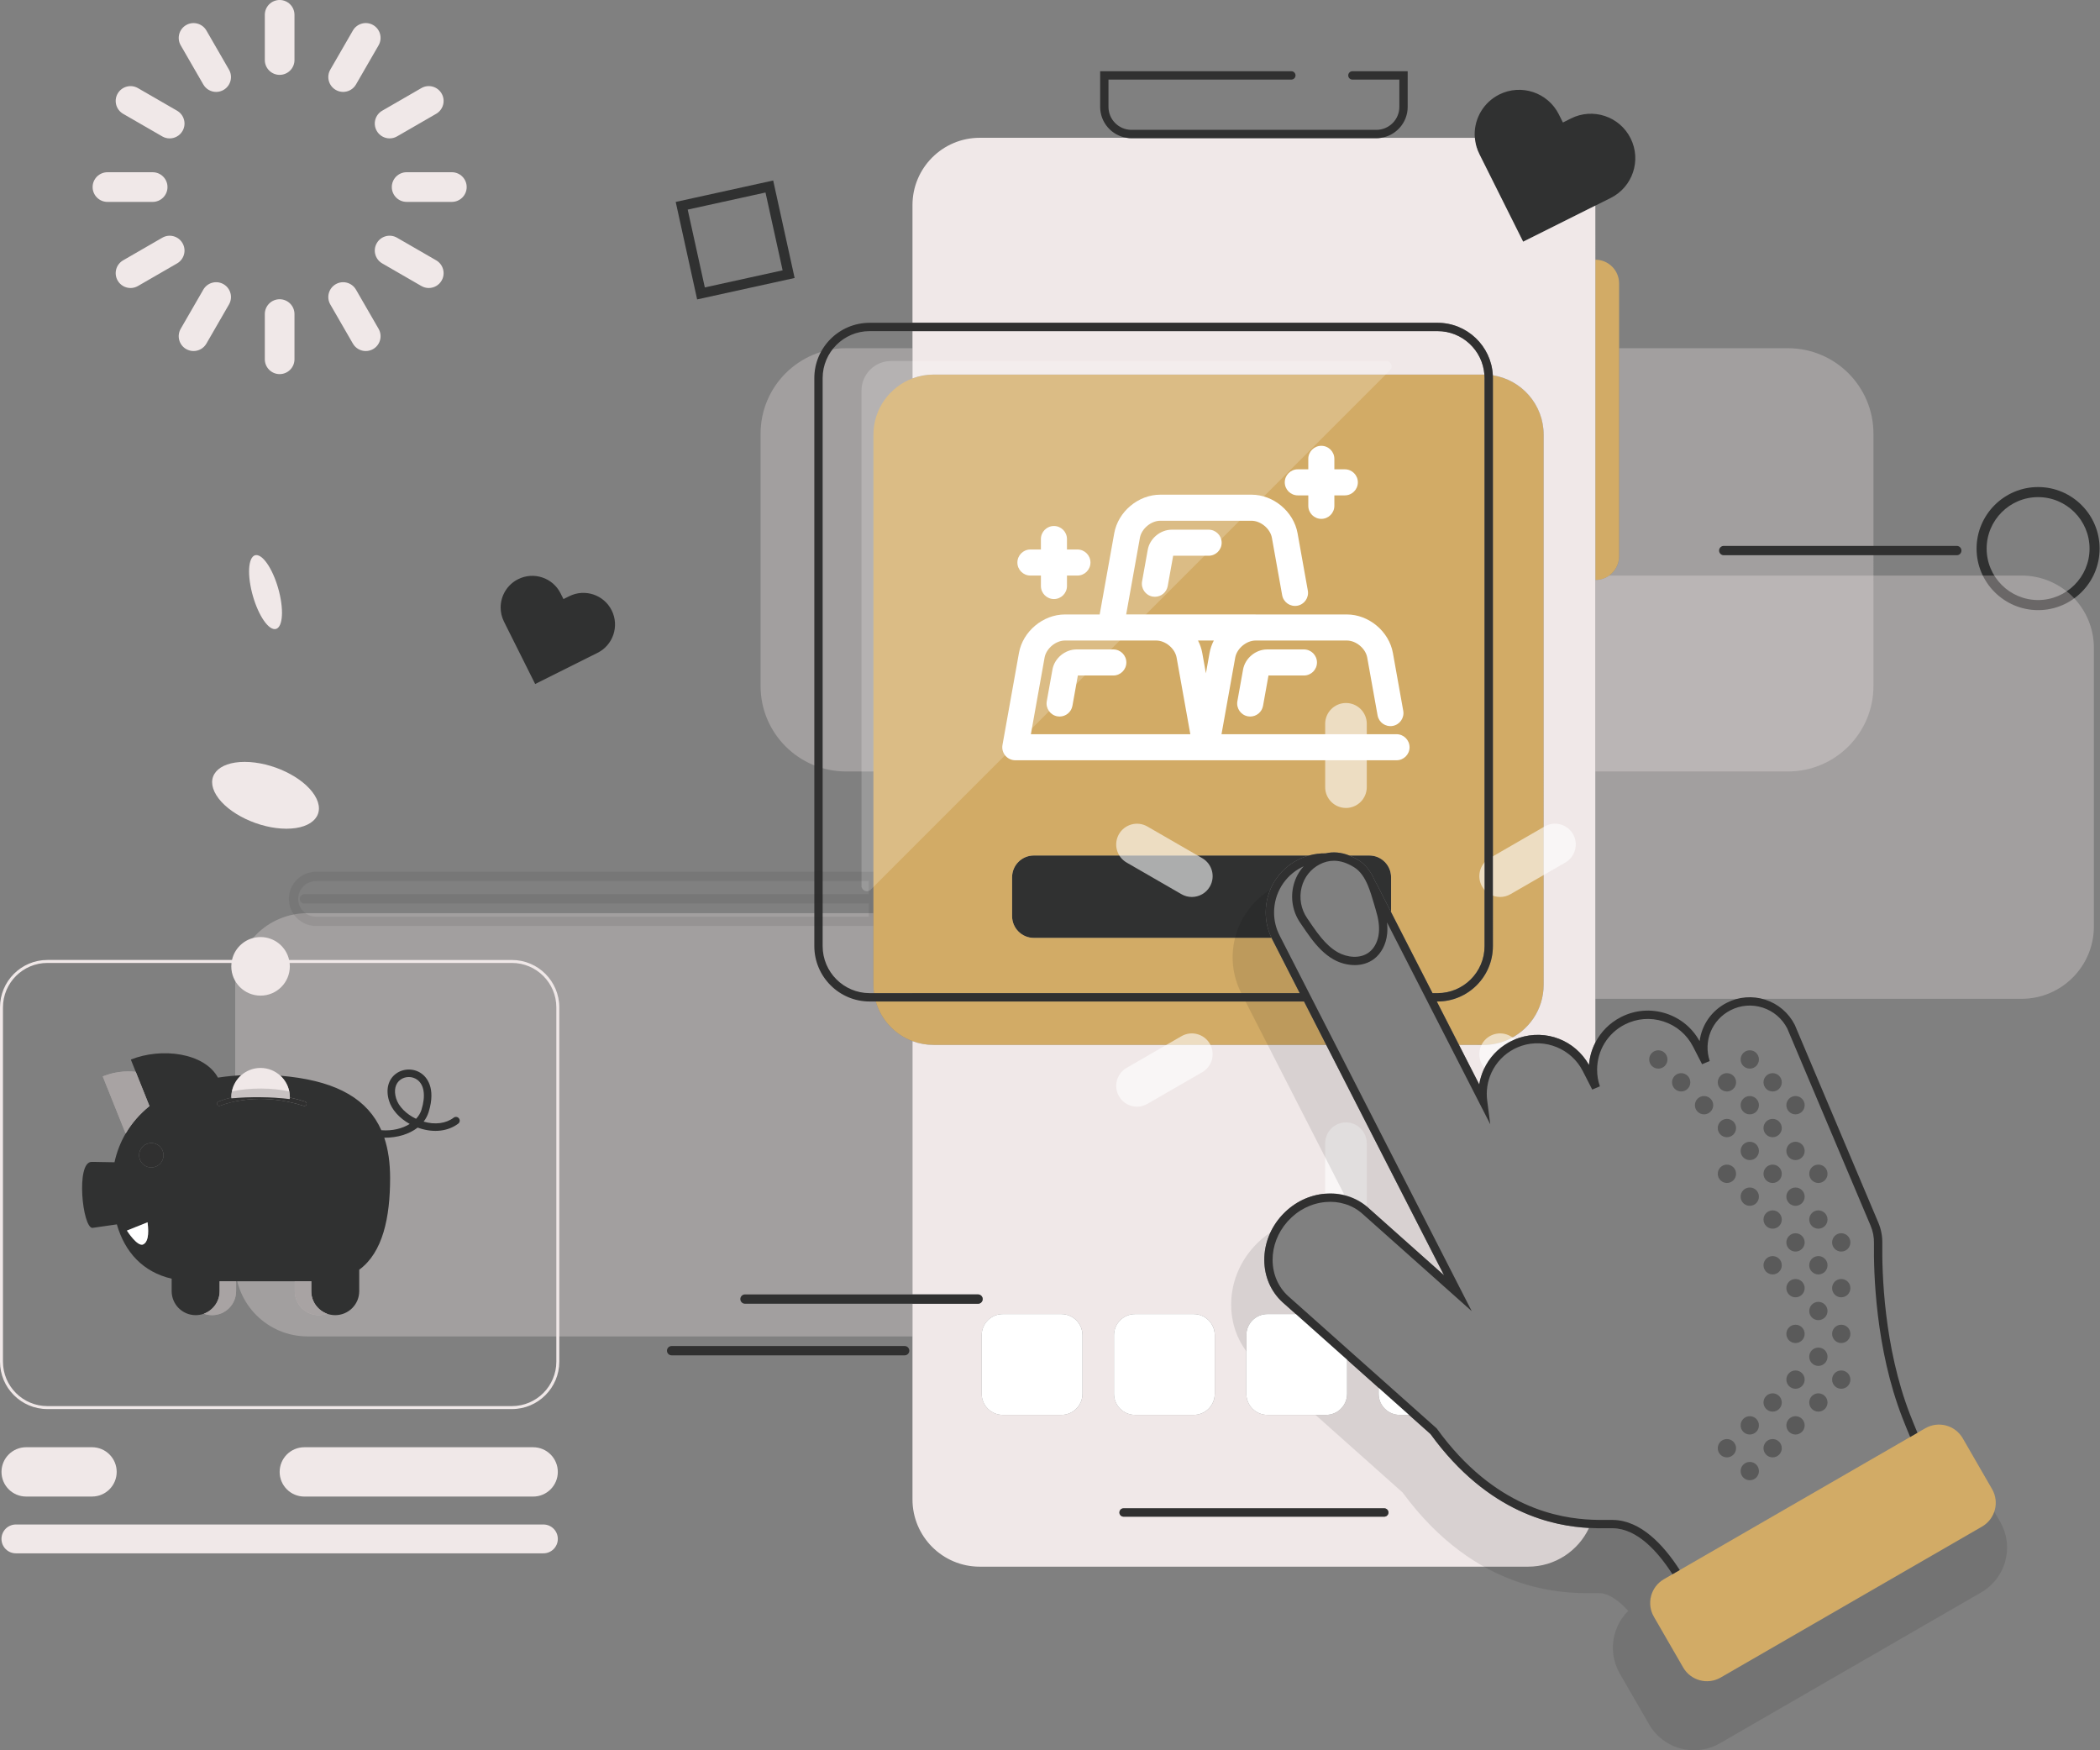<svg xmlns="http://www.w3.org/2000/svg" width="132" height="110" viewBox="0 0 132 110">
    <rect x="0" y="0" width="132" height="110" fill="#808080" stroke="none"/>
    <g fill="none" fill-rule="evenodd">
        <path fill="#F0E8E8" d="M57.356 21.884v26.601H53.18c-2.967 0-5.373-2.405-5.373-5.372V27.258c0-2.968 2.406-5.374 5.373-5.374h4.176zm0 41.056H55.05c.332 1.15 1.195 2.076 2.307 2.492V83.99H19.332c-2.511 0-4.549-2.036-4.549-4.55V61.939c0-2.513 2.038-4.55 4.55-4.55H54.9v4.5c0 .18.013.356.038.528h2.418v.524zm60.405-19.827V27.258c0-2.968-2.407-5.374-5.374-5.374h-10.615v13.073c0 .825-.668 1.493-1.493 1.493v12.035h12.108c2.967 0 5.374-2.405 5.374-5.372z" opacity=".3"/>
        <path fill="#303131" d="M98.748 7.444l-.508.255-.255-.509c-.69-1.38-2.368-1.939-3.747-1.25-.978.49-1.545 1.476-1.545 2.5 0 .074.003.147.01.22.026.348.12.697.286 1.027l.254.51 2.497 4.995 4.539-2.269.458-.228.508-.254c1.38-.69 1.94-2.367 1.25-3.747-.689-1.38-2.367-1.94-3.747-1.25zM128.11 30.61c-2.132 0-3.868 1.736-3.868 3.868 0 2.132 1.736 3.867 3.868 3.867 2.132 0 3.866-1.735 3.866-3.867 0-2.132-1.734-3.868-3.866-3.868zm0 7.101c-1.784 0-3.235-1.45-3.235-3.233 0-1.784 1.45-3.235 3.235-3.235 1.782 0 3.233 1.451 3.233 3.235 0 1.782-1.451 3.233-3.233 3.233zM84.813 53.765h1.26c.755 0 1.367.612 1.367 1.368v2.192l-.856-1.674c-.043-.084-.089-.166-.136-.245h-.002v-.001c-.03-.072-.063-.143-.097-.212-.224-.458-.525-.867-.966-1.14-.19-.116-.38-.214-.57-.288zm-21.196 1.368v2.445c0 .755.613 1.367 1.368 1.367h14.94c-.243-.503-.366-1.042-.366-1.599 0-1.403.777-2.672 2.025-3.31.227-.115.461-.206.697-.271H64.985c-.755 0-1.368.612-1.368 1.368zM43.82 18.817l-1.347-6.126 6.127-1.347 1.348 6.127-6.128 1.346zm-.593-5.644l1.076 4.891 4.89-1.075-1.076-4.89-4.89 1.074zM35.781 37.47l-.363.18-.182-.36c-.49-.983-1.685-1.382-2.667-.89-.697.348-1.1 1.05-1.1 1.78 0 .299.067.602.21.888l.18.362 1.78 3.558 3.557-1.778.363-.18c.983-.493 1.38-1.687.89-2.67-.491-.983-1.687-1.38-2.668-.89zm-9.153 33.021c.72.208 1.404.119 1.89-.25.105-.078.253-.058.33.046.08.103.06.251-.044.33-.636.48-1.522.587-2.433.289l-.118-.04c-.542.424-1.299.636-2.059.636h-.04c.247.737.367 1.578.367 2.532 0 2.47-.452 4.674-1.941 5.764v1.348c0 .832-.676 1.507-1.508 1.507-.182 0-.357-.032-.519-.091-.578-.212-.99-.766-.99-1.416v-.623h-5.757v.623c0 .65-.412 1.204-.99 1.416-.162.059-.335.091-.519.091-.832 0-1.507-.675-1.507-1.507v-.783c-1.8-.42-2.94-1.658-3.446-3.415l-1.536.222c-.627-.012-1.043-4.105-.069-4.147.041-.003.082-.003.123-.002l1.335.024c.142-.653.38-1.256.7-1.806.384-.656.888-1.235 1.498-1.726l-.864-2.155-.307-.767c1.914-.77 4.62-.438 5.475 1.134.273-.042.555-.078.842-.104.206-.019.413-.034.622-.046-.297.261-.508.617-.588 1.017-.024.119-.037.238-.037.364l.001.024c-.254.058-.452.12-.59.169-.134.047-.212.08-.228.087-.07.031-.101.115-.07.187.031.07.116.103.186.07.001-.001.021-.01.056-.022.363-.141 2.436-.855 5.197.028.014.004.03.007.043.007.06 0 .115-.038.134-.099.024-.073-.017-.152-.091-.176-.33-.106-.65-.19-.96-.254.002-.007.002-.014.002-.021 0-.126-.013-.245-.036-.364-.078-.386-.278-.73-.556-.987.197.017.393.037.588.06 3.044.355 4.904 1.449 5.756 3.366.7.055 1.324-.107 1.784-.394-.646-.357-1.133-.894-1.305-1.47-.213-.71-.042-1.348.459-1.702.47-.334 1.125-.331 1.593.009.292.211.92.87.443 2.411-.07.226-.178.427-.316.606zm-16.349 2.111c0-.423-.344-.767-.767-.767-.424 0-.768.344-.768.767 0 .18.06.344.165.474.138.178.354.293.598.295h.005c.423 0 .767-.344.767-.769zm-2.3 4.735s.666 1.058 1.034.865c.264-.14.365-.564.264-1.386l-1.299.521zM24.9 69.033c.149.5.633.986 1.252 1.28.162-.17.277-.363.341-.566.272-.88.175-1.57-.27-1.891-.155-.112-.34-.168-.527-.168-.182 0-.364.053-.517.162-.332.237-.435.667-.28 1.183z"/>
        <path fill="#D2AB66" d="M100.279 36.45V16.322c.413 0 .785.166 1.056.437.27.27.437.643.437 1.056v17.142c0 .5-.245.943-.623 1.214-.245.175-.544.28-.87.28zm23.096 53.946l1.841 3.19c.477.824.195 1.88-.632 2.357l-16.427 9.486c-.826.476-1.882.193-2.359-.634l-1.842-3.19c-.476-.824-.193-1.88.632-2.357l.536-.31.228-.131.232-.134 14.484-8.362.228-.132.229-.133.492-.283c.825-.477 1.881-.194 2.358.633zM54.9 27.323v34.565c0 .18.013.356.038.528h26.759l-1.727-3.379-.012-.023-.034-.069h-14.94c-.754 0-1.367-.612-1.367-1.367v-2.446c0-.755.613-1.367 1.368-1.367H82.28c.345-.096.696-.14 1.043-.134.485-.113.983-.067 1.49.134h1.258c.756 0 1.368.612 1.368 1.367v2.193l2.605 5.09h.315c1.63 0 2.955-1.324 2.955-2.954V23.764c0-.075-.003-.148-.01-.221-.019-.002-.038-.002-.057-.002H58.683c-.467 0-.914.085-1.327.24-1.435.537-2.456 1.92-2.456 3.542zM81.966 62.94l1.396 2.731H58.683c-.467 0-.914-.084-1.327-.24-1.112-.415-1.975-1.34-2.307-2.491h26.917zM93.84 23.764c0-.06-.001-.118-.004-.178 1.809.282 3.195 1.847 3.195 3.737v34.565c0 1.56-.942 2.898-2.288 3.476-.459.199-.964.307-1.494.307H91.71l-1.397-2.731h.047c1.918 0 3.48-1.56 3.48-3.479V23.764z"/>
        <path fill="#F0E8E8" d="M17.578 4.705c.515 0 .932-.417.932-.932V.933c0-.516-.417-.933-.932-.933-.515 0-.932.417-.932.932v2.841c0 .515.417.932.932.932zm3.525.945c.147.085.308.126.466.126.321 0 .635-.168.807-.467l1.42-2.46c.258-.446.106-1.016-.34-1.274s-1.016-.104-1.274.341l-1.42 2.46c-.258.446-.104 1.018.341 1.274zm2.58 2.58c.173.3.487.467.809.467.158 0 .318-.04.465-.125l2.46-1.42c.446-.258.6-.828.342-1.273-.258-.447-.828-.6-1.274-.342l-2.46 1.42c-.446.258-.6.828-.341 1.274zm69.56 1.966l2.497 4.996 4.539-2.269V65.522c-.223.431-.361.91-.4 1.409-.873-1.551-2.698-2.266-4.399-1.702-.186.06-.365.135-.53.221l-.09.048-.048.025c-.677.384-1.207.956-1.537 1.667-.142.309-.241.633-.296.963l-1.269-2.482h1.538c.53 0 1.035-.108 1.494-.307 1.346-.578 2.288-1.916 2.288-3.476V27.323c0-1.89-1.386-3.455-3.195-3.737-.093-1.836-1.616-3.3-3.475-3.3H57.356V12.89c0-2.336 1.893-4.23 4.229-4.23h9.228c.1.016.203.025.307.025h15.395c.105 0 .207-.009.308-.024h5.88c.026.347.12.696.286 1.026l.254.51zm-3.327 79.93l-1.352-1.204h-.578c-.735 0-1.328-.593-1.328-1.328v-.37l-1.983-1.766v2.136c0 .735-.594 1.328-1.327 1.328h-3.68c-.733 0-1.327-.593-1.327-1.328v-3.679c0-.733.594-1.328 1.327-1.328h1.784l-.837-.745c-.736-.675-1.143-1.617-1.146-2.652-.004-1.03.39-2.03 1.111-2.815l.082-.086c.706-.733 1.63-1.181 2.613-1.266.482-.044.956.003 1.406.14.507.153.961.41 1.348.765l.022.022 4.717 4.2-7.406-14.479H58.683c-.467 0-.914-.084-1.327-.24v15.92h4.119c.162 0 .293.132.293.292 0 .163-.13.294-.293.294h-4.119v12.296c0 2.335 1.893 4.228 4.229 4.228h34.467c1.693 0 3.154-.995 3.828-2.433-2.173-.116-6.314-.877-9.964-5.902zm-21.874-2.532c0 .735-.595 1.328-1.328 1.328h-3.68c-.733 0-1.328-.593-1.328-1.328v-3.679c0-.733.595-1.328 1.329-1.328h3.679c.733 0 1.328.595 1.328 1.328v3.679zm1.981-3.679c0-.733.595-1.328 1.328-1.328h3.68c.732 0 1.327.595 1.327 1.328v3.679c0 .735-.595 1.328-1.328 1.328h-3.679c-.733 0-1.328-.593-1.328-1.328v-3.679zm16.989 11.403H70.624c-.144 0-.261-.117-.261-.262 0-.145.117-.262.26-.262h16.389c.143 0 .262.117.262.262 0 .145-.119.262-.262.262zM7.898 71.24l-1.44-3.59c.691-.277 1.405-.367 2.073-.29l.864 2.154c-.61.49-1.114 1.07-1.497 1.726zm5.908 9.907c0 .65-.412 1.204-.99 1.416.161.059.336.091.518.091.833 0 1.507-.675 1.507-1.507v-.623h-1.035v.623zm5.757 0v-.623h-1.035v.623c0 .832.674 1.507 1.508 1.507.182 0 .357-.032.517-.091-.578-.212-.99-.766-.99-1.416zm73.685-57.606c.019 0 .038 0 .057.002-.112-1.526-1.39-2.733-2.945-2.733H57.356v2.971c.413-.155.86-.24 1.327-.24h34.565zM.998 95.81h33.16c.5 0 .905.406.905.907 0 .25-.102.476-.265.64-.164.163-.39.265-.64.265H.998c-.5 0-.905-.405-.905-.905 0-.251.102-.477.265-.642.164-.163.39-.265.64-.265zm32.515-4.855H19.128c-.429 0-.815.174-1.096.454-.28.28-.454.669-.454 1.096 0 .856.694 1.55 1.55 1.55h14.385c.429 0 .815-.174 1.096-.455.28-.28.454-.668.454-1.095 0-.856-.694-1.55-1.55-1.55zM25.56 12.688c-.514 0-.932-.417-.932-.932 0-.515.418-.932.932-.932h2.842c.514 0 .932.417.932.932 0 .515-.418.932-.932.932H25.56zm-1.876 2.593c.256-.446.827-.6 1.273-.341l2.46 1.42c.446.258.6.827.342 1.273-.172.3-.487.467-.808.467-.158 0-.319-.04-.466-.126l-2.46-1.42c-.446-.258-.6-.827-.341-1.273zm-.693 6.781c-.323 0-.636-.168-.809-.467l-1.42-2.46c-.258-.446-.104-1.017.341-1.274.446-.258 1.015-.104 1.273.342l1.42 2.46c.258.446.106 1.016-.34 1.274-.147.084-.307.125-.465.125zm-9.388 27.92c.725 1.16 2.696 2.1 4.402 2.1 1.705 0 2.499-.94 1.774-2.1-.726-1.16-2.696-2.1-4.402-2.1-1.705 0-2.5.94-1.774 2.1zM18.51 22.58c0 .514-.417.932-.932.932-.515 0-.932-.418-.932-.932v-2.842c0-.514.417-.932.932-.932.515 0 .932.418.932.932v2.842zm-2.132 44.537c.48 0 .92.185 1.248.49.278.256.478.6.556.986.024.119.036.238.036.364l-.001.021c.001.033 0 .065-.003.097-1.207-.142-2.455-.156-3.673-.043-.002-.017-.003-.034-.002-.051l-.001-.024c0-.126.013-.245.037-.364.08-.4.291-.756.588-1.017.324-.286.75-.46 1.215-.46zm.718-27.62c.526.24.77-.587.547-1.85-.224-1.261-.832-2.48-1.357-2.72-.526-.24-.771.587-.547 1.85.223 1.261.83 2.48 1.357 2.72zM13.588 5.777c-.322 0-.635-.168-.808-.467l-1.42-2.46c-.258-.446-.106-1.016.34-1.274s1.016-.104 1.274.341l1.42 2.46c.258.446.104 1.018-.341 1.274-.147.085-.308.126-.465.126zM11.7 21.936c.146.085.306.126.465.126.322 0 .635-.168.808-.467l1.42-2.46c.258-.446.104-1.017-.341-1.274-.446-.258-1.015-.104-1.273.342l-1.42 2.46c-.258.446-.106 1.016.34 1.274zM10.199 8.573l-2.46-1.42c-.446-.258-.6-.828-.342-1.273.258-.447.828-.6 1.274-.342l2.46 1.42c.446.258.6.828.341 1.274-.172.299-.486.466-.808.466-.158 0-.318-.04-.465-.125zm1.273 6.709c-.256-.446-.827-.6-1.273-.341l-2.46 1.42c-.446.258-.6.827-.342 1.273.174.3.487.467.808.467.158 0 .319-.04.466-.126l2.46-1.42c.446-.258.6-.827.341-1.273zm-1.876-2.593H6.754c-.514 0-.932-.417-.932-.932 0-.515.418-.932.932-.932h2.842c.514 0 .932.417.932.932 0 .515-.418.932-.932.932zM1.643 94.053h4.143c.428 0 .815-.173 1.095-.454.28-.28.454-.668.454-1.095 0-.856-.694-1.55-1.55-1.55H1.644c-.429 0-.815.174-1.096.454-.28.28-.454.669-.454 1.096 0 .856.694 1.55 1.55 1.55zm16.53-33.721h14.004c1.644 0 2.979 1.336 2.979 2.979v22.265c0 1.643-1.335 2.98-2.98 2.98H2.98C1.335 88.556 0 87.219 0 85.576V63.311c0-1.643 1.335-2.98 2.98-2.98h11.603c.18-.823.917-1.44 1.795-1.44.879 0 1.615.617 1.795 1.44zm14.004 28.037c1.54 0 2.793-1.253 2.793-2.793V63.311c0-1.54-1.252-2.793-2.793-2.793H18.205c.009.07.013.142.013.214 0 1.015-.823 1.84-1.84 1.84-1.017 0-1.84-.825-1.84-1.84 0-.072.004-.144.013-.214H2.979c-1.54 0-2.793 1.253-2.793 2.793v22.265c0 1.54 1.252 2.793 2.793 2.793h29.198z"/>
        <path fill="#F0E8E8" fill-rule="nonzero" d="M131.616 40.72v17.503c0 2.513-2.037 4.55-4.548 4.55h-26.789V36.45c.326 0 .625-.104.87-.279h25.919c2.511 0 4.548 2.036 4.548 4.55z" opacity=".3"/>
        <path fill="#FFF" d="M83.297 49.471c0 .722.586 1.307 1.308 1.307.721 0 1.305-.585 1.307-1.307v-3.982c0-.722-.586-1.307-1.307-1.307-.722 0-1.308.585-1.308 1.307v3.982zM85.91 75.83v-3.982c0-.722-.584-1.308-1.305-1.308-.722 0-1.308.586-1.308 1.308v3.436c.445-.041.887.001 1.308.13.454.136.88.37 1.246.708l.021.02c.026-.1.038-.205.038-.312zM74.915 56.372c-.222 0-.447-.056-.652-.175l-3.449-1.99c-.625-.362-.839-1.161-.478-1.786s1.16-.839 1.785-.478l3.45 1.991c.624.361.838 1.16.477 1.785-.242.419-.682.653-1.133.653zm20.155 9.31c.16-.082.326-.15.492-.205l-.616-.356c-.625-.36-1.424-.146-1.785.479-.334.582-.174 1.31.352 1.7.313-.674.844-1.252 1.557-1.617zm-23.602 3.87c-.451 0-.89-.234-1.132-.654-.361-.625-.147-1.424.478-1.785l3.449-1.991c.625-.361 1.424-.147 1.785.478.361.624.147 1.424-.478 1.785l-3.45 1.99c-.206.12-.43.177-.652.177zm21.694-13.834c.241.42.681.654 1.133.654.221 0 .445-.056.652-.176l3.45-1.991c.624-.361.838-1.16.478-1.785-.361-.625-1.161-.84-1.786-.478l-3.449 1.99c-.624.362-.839 1.161-.478 1.786z" opacity=".6"/>
        <path fill="#000" d="M86.029 75.928c-.433-.397-.95-.672-1.513-.812l-6.49-12.69c-1.191-2.327-.369-5.164 1.821-6.511-.04.093-.075.189-.106.286-.306.945-.224 1.952.227 2.836l10.8 21.113-4.74-4.222zM125.356 95l.366.634c.435.753.55 1.629.326 2.47-.226.838-.764 1.54-1.517 1.975l-16.428 9.484c-.494.286-1.056.437-1.625.437-1.16 0-2.24-.625-2.819-1.627l-1.842-3.19c-.434-.753-.55-1.63-.325-2.469.152-.567.447-1.072.854-1.472-.641-.713-1.268-1.108-1.796-1.115l-.068-.001h-.443c-1.792 0-7.22 0-11.881-6.332l-9.215-8.208c-.998-.915-1.551-2.186-1.555-3.58-.006-1.347.507-2.653 1.444-3.673.309-.338.654-.632 1.026-.879-.702 1.502-.448 3.284.759 4.388l9.3 8.284c4.317 5.945 9.273 5.933 11.14 5.923.123-.002.232-.002.327 0 1.506.02 2.8 1.424 3.74 2.889l-.536.31c-.825.477-1.108 1.533-.632 2.358l1.842 3.19c.477.826 1.533 1.11 2.359.633l16.427-9.486c.38-.219.643-.56.772-.943z" opacity=".1"/>
        <path fill="#000" d="M103.663 66.584c0-.318.257-.576.574-.576.319 0 .575.258.575.576 0 .317-.256.575-.575.575-.317 0-.574-.258-.574-.575zm6.324-.576c-.318 0-.575.258-.575.576 0 .317.257.575.575.575.318 0 .574-.258.574-.575 0-.318-.256-.576-.574-.576zm1.437 1.437c-.12 0-.23.037-.321.099-.026.017-.05.038-.07.058l-.009.006-.007.007c-.051.05-.093.112-.122.181h-.001c-.03.07-.045.146-.045.225 0 .317.257.575.575.575.16 0 .302-.065.406-.17.103-.104.168-.247.168-.405 0-.318-.257-.576-.574-.576zm.862 2.012c0-.317.258-.573.575-.573.317 0 .575.256.575.573 0 .32-.258.576-.575.576-.317 0-.575-.257-.575-.576zm2.012 3.737c.199 0 .374.102.477.254.042.062.071.131.087.206.007.038.011.076.011.116 0 .317-.258.575-.575.575-.317 0-.574-.258-.574-.575 0-.04.003-.078.011-.116.016-.075.045-.144.086-.206.103-.152.278-.254.477-.254zm.863 7.761c0-.317.257-.574.574-.574.319 0 .575.257.575.574 0 .319-.256.576-.575.576-.317 0-.574-.257-.574-.576zm0 2.875c0-.317.257-.575.574-.575.319 0 .575.258.575.575 0 .318-.256.576-.575.576-.317 0-.574-.258-.574-.576zm.574 2.3c-.317 0-.574.257-.574.574 0 .319.257.575.574.575.319 0 .575-.256.575-.575 0-.317-.256-.574-.575-.574zm-.96-6.933c-.103-.152-.278-.253-.477-.253-.199 0-.374.1-.477.253-.04.062-.07.131-.086.206-.008.038-.011.076-.011.115 0 .318.257.576.574.576.317 0 .575-.258.575-.576 0-.04-.004-.077-.011-.115-.016-.075-.045-.144-.087-.206zm-.477 5.496c.199 0 .374.1.477.253.042.062.071.13.087.206.007.038.011.076.011.115 0 .317-.258.576-.575.576-.317 0-.574-.259-.574-.576 0-.04.003-.077.011-.115.016-.075.045-.144.086-.206.103-.153.278-.253.477-.253zm0-8.624c-.317 0-.574.258-.574.576 0 .317.257.574.574.574.317 0 .575-.257.575-.574 0-.318-.258-.576-.575-.576zm-.574 6.325c0-.318.257-.576.574-.576.317 0 .575.258.575.576 0 .317-.258.573-.575.573-.317 0-.574-.256-.574-.573zm.574 5.173c-.317 0-.574.258-.574.575 0 .318.257.574.574.574.317 0 .575-.256.575-.574 0-.317-.258-.575-.575-.575zm-1.437-15.81c-.317 0-.575.258-.575.576 0 .317.258.575.575.575.317 0 .575-.258.575-.575 0-.318-.258-.576-.575-.576zm-.575 3.45c0-.318.258-.575.575-.575.317 0 .575.257.575.574 0 .319-.258.576-.575.576-.317 0-.575-.257-.575-.576zm.575 2.3c-.317 0-.575.257-.575.575 0 .317.258.575.575.575.317 0 .575-.258.575-.575 0-.318-.258-.576-.575-.576zm-.575 3.448c0-.317.258-.574.575-.574.317 0 .575.257.575.574 0 .319-.258.576-.575.576-.317 0-.575-.257-.575-.576zm.575 2.3c-.317 0-.575.258-.575.575 0 .318.258.576.575.576.317 0 .575-.258.575-.576 0-.317-.258-.575-.575-.575zm-.575 3.45c0-.318.258-.575.575-.575.317 0 .575.257.575.574 0 .319-.258.575-.575.575-.317 0-.575-.256-.575-.575zm.575 2.299c-.317 0-.575.258-.575.575 0 .318.258.576.575.576.317 0 .575-.258.575-.576 0-.317-.258-.575-.575-.575zm-1.437-15.81c.198 0 .372.102.477.254.04.062.07.131.086.206.008.038.011.076.011.116 0 .317-.257.575-.574.575-.318 0-.575-.258-.575-.575 0-.04.004-.078.011-.116.016-.075.045-.144.088-.206.103-.152.277-.254.476-.254zm.477 6.003c-.105-.152-.28-.253-.477-.253-.199 0-.373.1-.476.253-.043.062-.072.131-.088.206-.007.038-.011.076-.011.115 0 .318.257.576.575.576.317 0 .574-.258.574-.576 0-.04-.003-.077-.011-.115-.016-.075-.045-.144-.086-.206zm-.477 11.245c.198 0 .372.1.477.253.04.062.07.13.086.206.008.038.011.076.011.115 0 .317-.257.575-.574.575-.318 0-.575-.258-.575-.575 0-.04.004-.077.011-.115.016-.075.045-.144.088-.206.103-.153.277-.253.476-.253zm-.575-19.546c0-.319.257-.576.575-.576.317 0 .574.257.574.576 0 .317-.257.574-.574.574-.318 0-.575-.257-.575-.574zm.575 5.173c-.318 0-.575.258-.575.576 0 .317.257.574.575.574.317 0 .574-.257.574-.574 0-.318-.257-.576-.574-.576zm-.575 12.073c0-.317.257-.575.575-.575.317 0 .574.258.574.575 0 .318-.257.574-.574.574-.318 0-.575-.256-.575-.574zm-1.437-18.685c0-.317.257-.573.574-.573.319 0 .575.256.575.573 0 .32-.256.576-.575.576-.317 0-.574-.257-.574-.576zm.574 2.3c-.317 0-.574.258-.574.576 0 .317.257.575.574.575.319 0 .575-.258.575-.575 0-.318-.256-.576-.575-.576zm-.574 3.45c0-.318.257-.575.574-.575.319 0 .575.257.575.574 0 .319-.256.576-.575.576-.317 0-.574-.257-.574-.576zm.574 13.797c-.317 0-.574.258-.574.575 0 .318.257.576.574.576.319 0 .575-.258.575-.576 0-.317-.256-.575-.575-.575zm-.574 3.45c0-.318.257-.575.574-.575.319 0 .575.257.575.575 0 .318-.256.574-.575.574-.317 0-.574-.256-.574-.574zm-.863-25.009c-.118 0-.23.037-.321.099-.021.014-.04.031-.06.047l-.011.01-.007.007-.007.007c-.052.05-.093.112-.123.181-.03.07-.046.146-.046.225 0 .317.258.575.575.575.19 0 .358-.095.463-.237l.005-.006.009-.01.003-.007.004-.007c.058-.09.091-.194.091-.308 0-.04-.004-.08-.01-.116-.054-.262-.287-.46-.565-.46zm0 5.75c.199 0 .374.1.477.253.042.062.072.131.087.206.007.038.011.076.011.116 0 .317-.258.575-.575.575-.317 0-.575-.258-.575-.575 0-.04.004-.078.012-.116.016-.075.046-.144.086-.206.103-.152.278-.254.477-.254zm.477 17.5c-.103-.153-.278-.253-.477-.253-.199 0-.374.1-.477.253-.04.062-.07.13-.086.206-.008.038-.012.076-.012.115 0 .317.258.575.575.575.317 0 .575-.258.575-.575 0-.04-.004-.077-.01-.115-.016-.075-.046-.144-.088-.206zm-1.052-19.8c0-.318.258-.575.575-.575.317 0 .575.257.575.576 0 .317-.258.574-.575.574-.317 0-.575-.257-.575-.574zm-.862-2.011c-.317 0-.575.256-.575.573 0 .32.258.576.575.576.317 0 .576-.257.576-.576 0-.317-.259-.573-.576-.573zm-1.758-1.34c.091-.062.201-.099.321-.099.318 0 .574.258.574.576 0 .158-.063.301-.168.406-.104.104-.248.169-.406.169-.318 0-.575-.258-.575-.575 0-.08.016-.155.045-.225h.002c.028-.069.07-.13.12-.181l.009-.007.007-.006c.021-.02.045-.041.07-.058zm10.38 11.113c.32 0 .576-.258.576-.575 0-.318-.256-.576-.575-.576-.317 0-.574.258-.574.576 0 .317.257.575.574.575z" opacity=".3"/>
        <path fill="#303030" d="M70.813 8.66c.1.016.203.025.307.025h15.395c.105 0 .207-.009.308-.024.939-.148 1.66-.963 1.66-1.943V4.477h-3.475c-.145 0-.262.118-.262.262 0 .145.117.263.262.263h2.951v1.716c0 .796-.649 1.443-1.444 1.443H71.12c-.795 0-1.444-.647-1.444-1.443V5.002h11.495c.144 0 .262-.118.262-.263 0-.144-.118-.262-.262-.262H69.153v2.24c0 .98.72 1.796 1.66 1.944zm47.247 68.16c.178.421.264.862.257 1.31-.027 1.82.091 6.51 1.745 10.774.153.392.31.777.463 1.142l-.229.133-.228.132c-.164-.388-.331-.8-.494-1.218-1.687-4.349-1.809-9.12-1.782-10.97.007-.377-.065-.745-.214-1.099l-5.236-12.389c-.324-.627-.871-1.091-1.542-1.309-.674-.217-1.392-.16-2.022.163-1.174.6-1.724 1.943-1.309 3.193l-.24.1-.24.102-.568-1.107c-.389-.76-1.049-1.321-1.861-1.583-.81-.263-1.675-.194-2.434.194-1.071.549-1.736 1.637-1.736 2.843 0 .357.058.708.174 1.04l-.285.123-.195.083-.599-1.171c-.71-1.39-2.362-2.07-3.841-1.581-.16.054-.312.117-.454.19-.639.328-1.136.845-1.44 1.495-.253.551-.348 1.158-.27 1.754l.194 1.495-2.552-4.988-1.397-2.73-.268-.525-2.162-4.225-.111-.22c.014.128.022.252.022.372.003.119-.003.233-.014.344-.066.652-.362 1.224-.812 1.571-.364.28-.798.395-1.228.395-.471 0-.938-.137-1.312-.345-.589-.329-1.049-.83-1.448-1.363-.101-.134-.199-.27-.293-.407-.065-.093-.13-.188-.193-.284l-.106-.152-.001-.003-.061-.089c-.48-.692-.636-1.556-.43-2.371.115-.457.334-.863.637-1.195-.04.017-.08.037-.121.058-1.075.549-1.74 1.639-1.74 2.844 0 .508.118.996.351 1.451l.076.148 1.775 3.47.268.525 1.398 2.731 8.556 16.73-6.836-6.088c-.326-.3-.71-.519-1.144-.648-.385-.119-.79-.158-1.207-.12-.89.076-1.726.496-2.353 1.183l-.063.07c-.593.679-.916 1.523-.913 2.389.003.888.35 1.694.975 2.266l1.273 1.134 2.435 2.17 1.983 1.765 2.694 2.4.956.852.016.022c3.614 4.99 7.717 5.632 9.758 5.715.303.013.56.013.762.013h.548c1.741.026 3.176 1.568 4.192 3.149l-.232.134-.228.131c-.94-1.465-2.234-2.868-3.74-2.89h-.54c-.25 0-.575 0-.964-.02-2.173-.116-6.314-.878-9.964-5.902l-1.352-1.204-1.906-1.698-1.983-1.766-3.223-2.871-.837-.745c-.736-.675-1.143-1.617-1.146-2.652-.004-1.03.39-2.03 1.111-2.815l.082-.086c.706-.733 1.63-1.181 2.613-1.266.482-.044.956.003 1.406.14.507.153.961.41 1.348.765l.022.021 4.717 4.201-7.406-14.479-1.396-2.73H54.663c-1.918 0-3.477-1.562-3.477-3.48V23.764c0-1.918 1.56-3.477 3.477-3.477h35.698c1.858 0 3.38 1.463 3.474 3.3.003.059.004.118.004.177v35.697c0 1.918-1.56 3.48-3.478 3.48h-.048l1.397 2.73 1.269 2.482c.055-.33.154-.654.296-.963.33-.71.86-1.283 1.537-1.667l.072-.038.066-.035c.165-.086.344-.16.53-.221 1.701-.564 3.526.15 4.399 1.702.039-.5.177-.978.4-1.409.348-.675.902-1.238 1.607-1.599.885-.453 1.891-.533 2.836-.228.907.293 1.653.909 2.111 1.741.128-1.008.742-1.92 1.705-2.413.756-.386 1.616-.455 2.424-.194.806.26 1.463.82 1.85 1.575l.008.018 5.24 12.399zM86.644 58.822c.01-.06.02-.124.026-.187.044-.42-.02-.89-.2-1.478l-.084-.285-.001-.003v-.001l-.023-.079-.005-.016c-.112-.38-.225-.766-.372-1.116-.202-.484-.467-.903-.877-1.157-.437-.27-.855-.404-1.26-.404-.156 0-.31.02-.462.059-.142.037-.283.09-.423.162-.578.296-.985.81-1.148 1.451-.167.668-.039 1.378.353 1.946.058.082.114.165.17.247l.046.068.146.212c.167.24.34.481.53.705.3.361.64.684 1.036.906.564.314 1.39.434 1.965-.009.293-.225.5-.59.583-1.02zm-.06-3.17l.856 1.674 2.605 5.09h.316c1.628 0 2.954-1.323 2.954-2.954V23.764c0-.075-.003-.148-.01-.221-.112-1.526-1.39-2.733-2.944-2.733H54.663c-1.629 0-2.954 1.325-2.954 2.954v35.697c0 1.63 1.325 2.955 2.954 2.955H81.697l-1.727-3.379-.012-.023-.001-.003-.001-.001-.017-.034-.014-.03c-.243-.504-.366-1.043-.366-1.6 0-1.403.777-2.672 2.025-3.31.227-.115.461-.206.697-.271.345-.096.696-.14 1.043-.134.485-.113.983-.066 1.49.134.188.074.379.172.569.289.441.272.742.68.966 1.14.034.068.066.139.097.21v.002h.002c.047.079.093.16.136.245zm21.766-21.344h14.647c.162 0 .293.131.293.293 0 .163-.131.294-.293.294H108.35c-.162 0-.293-.131-.293-.294 0-.162.131-.293.293-.293zM70.624 94.794h16.388c.143 0 .262.117.262.262 0 .145-.119.262-.262.262H70.624c-.144 0-.261-.117-.261-.262 0-.145.117-.262.26-.262zM61.475 81.35H46.829c-.163 0-.294.132-.294.292 0 .162.131.294.294.294H61.475c.162 0 .293-.132.293-.294 0-.16-.13-.292-.293-.292zm-19.257 3.244h14.646c.162 0 .293.13.293.293 0 .16-.13.292-.293.292H42.218c-.162 0-.294-.131-.294-.292 0-.162.132-.293.294-.293zM19.176 69.232c-.33-.106-.65-.189-.96-.254.002.032 0 .065-.002.097-1.207-.142-2.455-.156-3.673-.043-.002-.017-.003-.034-.002-.051-.254.058-.452.12-.59.169-.134.047-.212.08-.228.087-.07.032-.101.115-.07.187.031.07.116.103.186.07.001-.001.021-.01.056-.022.363-.141 2.436-.855 5.197.028.014.004.03.007.043.007.06 0 .115-.038.134-.099.024-.073-.017-.152-.091-.176zM8.744 72.603c0-.423.344-.767.768-.767.423 0 .767.344.767.767 0 .425-.344.769-.767.769h-.005c-.244-.002-.46-.117-.598-.295-.104-.13-.165-.295-.165-.474z"/>
        <path fill="#000" d="M7.898 71.24l-1.44-3.59c.691-.277 1.405-.367 2.073-.29l.864 2.154c-.61.49-1.114 1.07-1.497 1.726zm5.908 9.907c0 .65-.412 1.204-.99 1.416.161.059.336.091.518.091.833 0 1.507-.675 1.507-1.507v-.623h-1.035v.623zm5.757 0v-.623h-1.035v.623c0 .832.674 1.507 1.508 1.507.182 0 .357-.032.517-.091-.578-.212-.99-.766-.99-1.416z" opacity=".3"/>
        <path fill="#FFF" d="M79.668 82.587c-.733 0-1.327.595-1.327 1.328v3.679c0 .735.594 1.328 1.327 1.328h3.68c.733 0 1.327-.593 1.327-1.328v-2.136l-3.223-2.871h-1.784zm6.99 5.007c0 .735.593 1.328 1.328 1.328h.578l-1.906-1.698v.37zM71.35 82.587h3.68c.732 0 1.327.595 1.327 1.328v3.679c0 .735-.595 1.328-1.328 1.328h-3.679c-.733 0-1.328-.593-1.328-1.328v-3.679c0-.733.595-1.328 1.328-1.328zm-4.637 0h-3.68c-.733 0-1.328.595-1.328 1.328v3.679c0 .735.595 1.328 1.329 1.328h3.679c.733 0 1.328-.593 1.328-1.328v-3.679c0-.733-.595-1.328-1.328-1.328zm-57.7-4.384c-.369.193-1.036-.865-1.036-.865l1.299-.521c.101.822 0 1.246-.264 1.386z"/>
        <path fill="#292929" fill-rule="nonzero" d="M18.218 68.957c0 .04-.001.079-.004.118-1.207-.142-2.455-.156-3.673-.043-.003-.024-.003-.05-.003-.075 0-.126.013-.245.037-.364.541-.116 1.153-.182 1.803-.182.65 0 1.262.066 1.804.182.023.119.036.238.036.364z" opacity=".2"/>
        <path fill="#FFF" fill-rule="nonzero" d="M54.151 55.674V24.551c0-1.03.835-1.863 1.863-1.863h31.123c.302 0 .453.365.24.578L54.729 55.914c-.213.213-.578.062-.578-.24z" opacity=".2"/>
        <path fill="#303030" d="M18.158 56.492c0-.94.764-1.704 1.703-1.704H54.9v3.407H19.861c-.94 0-1.703-.764-1.703-1.703zm36.449-.293H19.133c-.162 0-.293.13-.293.293 0 .16.131.292.293.292h35.474v.825H19.86c-.616 0-1.117-.501-1.117-1.117s.5-1.117 1.117-1.117h34.746v.824z" opacity=".1"/>
        <g fill="#FFF" fill-rule="nonzero">
            <path d="M10.655 5.289c-.722 0-1.386.556-1.511 1.265l-.357 1.988c-.079.445.217.871.662.951.05.008.098.013.146.013.389 0 .734-.279.805-.675l.342-1.904h2.229c.452 0 .819-.366.819-.819 0-.452-.367-.819-.82-.819h-2.315zM6.98 12.815H4.664c-.721 0-1.385.556-1.51 1.265l-.357 1.988c-.08.445.217.871.662.951.05.009.098.013.146.013.388 0 .734-.279.805-.675l.341-1.904h2.23c.451 0 .818-.366.818-.819 0-.452-.366-.819-.819-.819z" transform="translate(63 28)"/>
            <path d="M24.78 18.144H13.78l.863-4.817c.102-.57.7-1.072 1.281-1.072h5.735c.58 0 1.18.501 1.281 1.072l.651 3.633c.08.445.503.74.951.662.446-.08.742-.506.662-.951l-.65-3.633c-.243-1.358-1.515-2.421-2.895-2.421h-5.726l-.009-.001H7.788L8.651 5.8c.102-.57.7-1.072 1.281-1.072h5.734c.58 0 1.18.501 1.282 1.072l.645 3.606c.08.445.506.74.951.662.446-.08.742-.506.662-.951l-.645-3.606c-.243-1.358-1.515-2.422-2.894-2.422H9.932c-1.38 0-2.651 1.064-2.894 2.422l-.915 5.106h-2.18c-1.38 0-2.652 1.063-2.895 2.421l-1.035 5.78c-.043.239.022.484.178.67.156.186.386.293.628.293h23.962c.452 0 .82-.366.82-.818 0-.453-.367-.82-.82-.82zm-22.982 0l.862-4.817c.103-.57.701-1.072 1.282-1.072h5.735c.58 0 1.18.501 1.281 1.072l.863 4.817H1.798zM12.8 14.316l-.229-1.278c-.05-.275-.141-.539-.268-.784h.994c-.126.245-.219.509-.268.784l-.229 1.278zM18.577 3.133h.659v.657c0 .452.367.819.82.819.452 0 .818-.367.818-.82v-.656h.657c.453 0 .82-.367.82-.82 0-.452-.367-.818-.82-.818h-.657V.838c0-.453-.366-.82-.819-.82-.452 0-.82.367-.82.82v.657h-.658c-.453 0-.82.366-.82.819 0 .452.367.819.82.819z" transform="translate(63 28)"/>
            <path d="M1.769 8.172h.66v.657c0 .453.366.82.818.82.453 0 .82-.367.82-.82v-.657h.656c.453 0 .82-.366.82-.819 0-.452-.367-.819-.82-.819h-.657v-.657c0-.452-.366-.819-.819-.819-.452 0-.819.367-.819.82v.656h-.66c-.451 0-.818.367-.818.82 0 .452.366.818.819.818zM16.645 12.815c-.721 0-1.385.556-1.51 1.265l-.357 1.988c-.08.445.217.871.662.951.049.009.098.013.145.013.39 0 .735-.279.806-.675l.342-1.904h2.228c.453 0 .82-.366.82-.819 0-.452-.367-.819-.82-.819h-2.316z" transform="translate(63 28)"/>
        </g>
    </g>
</svg>
